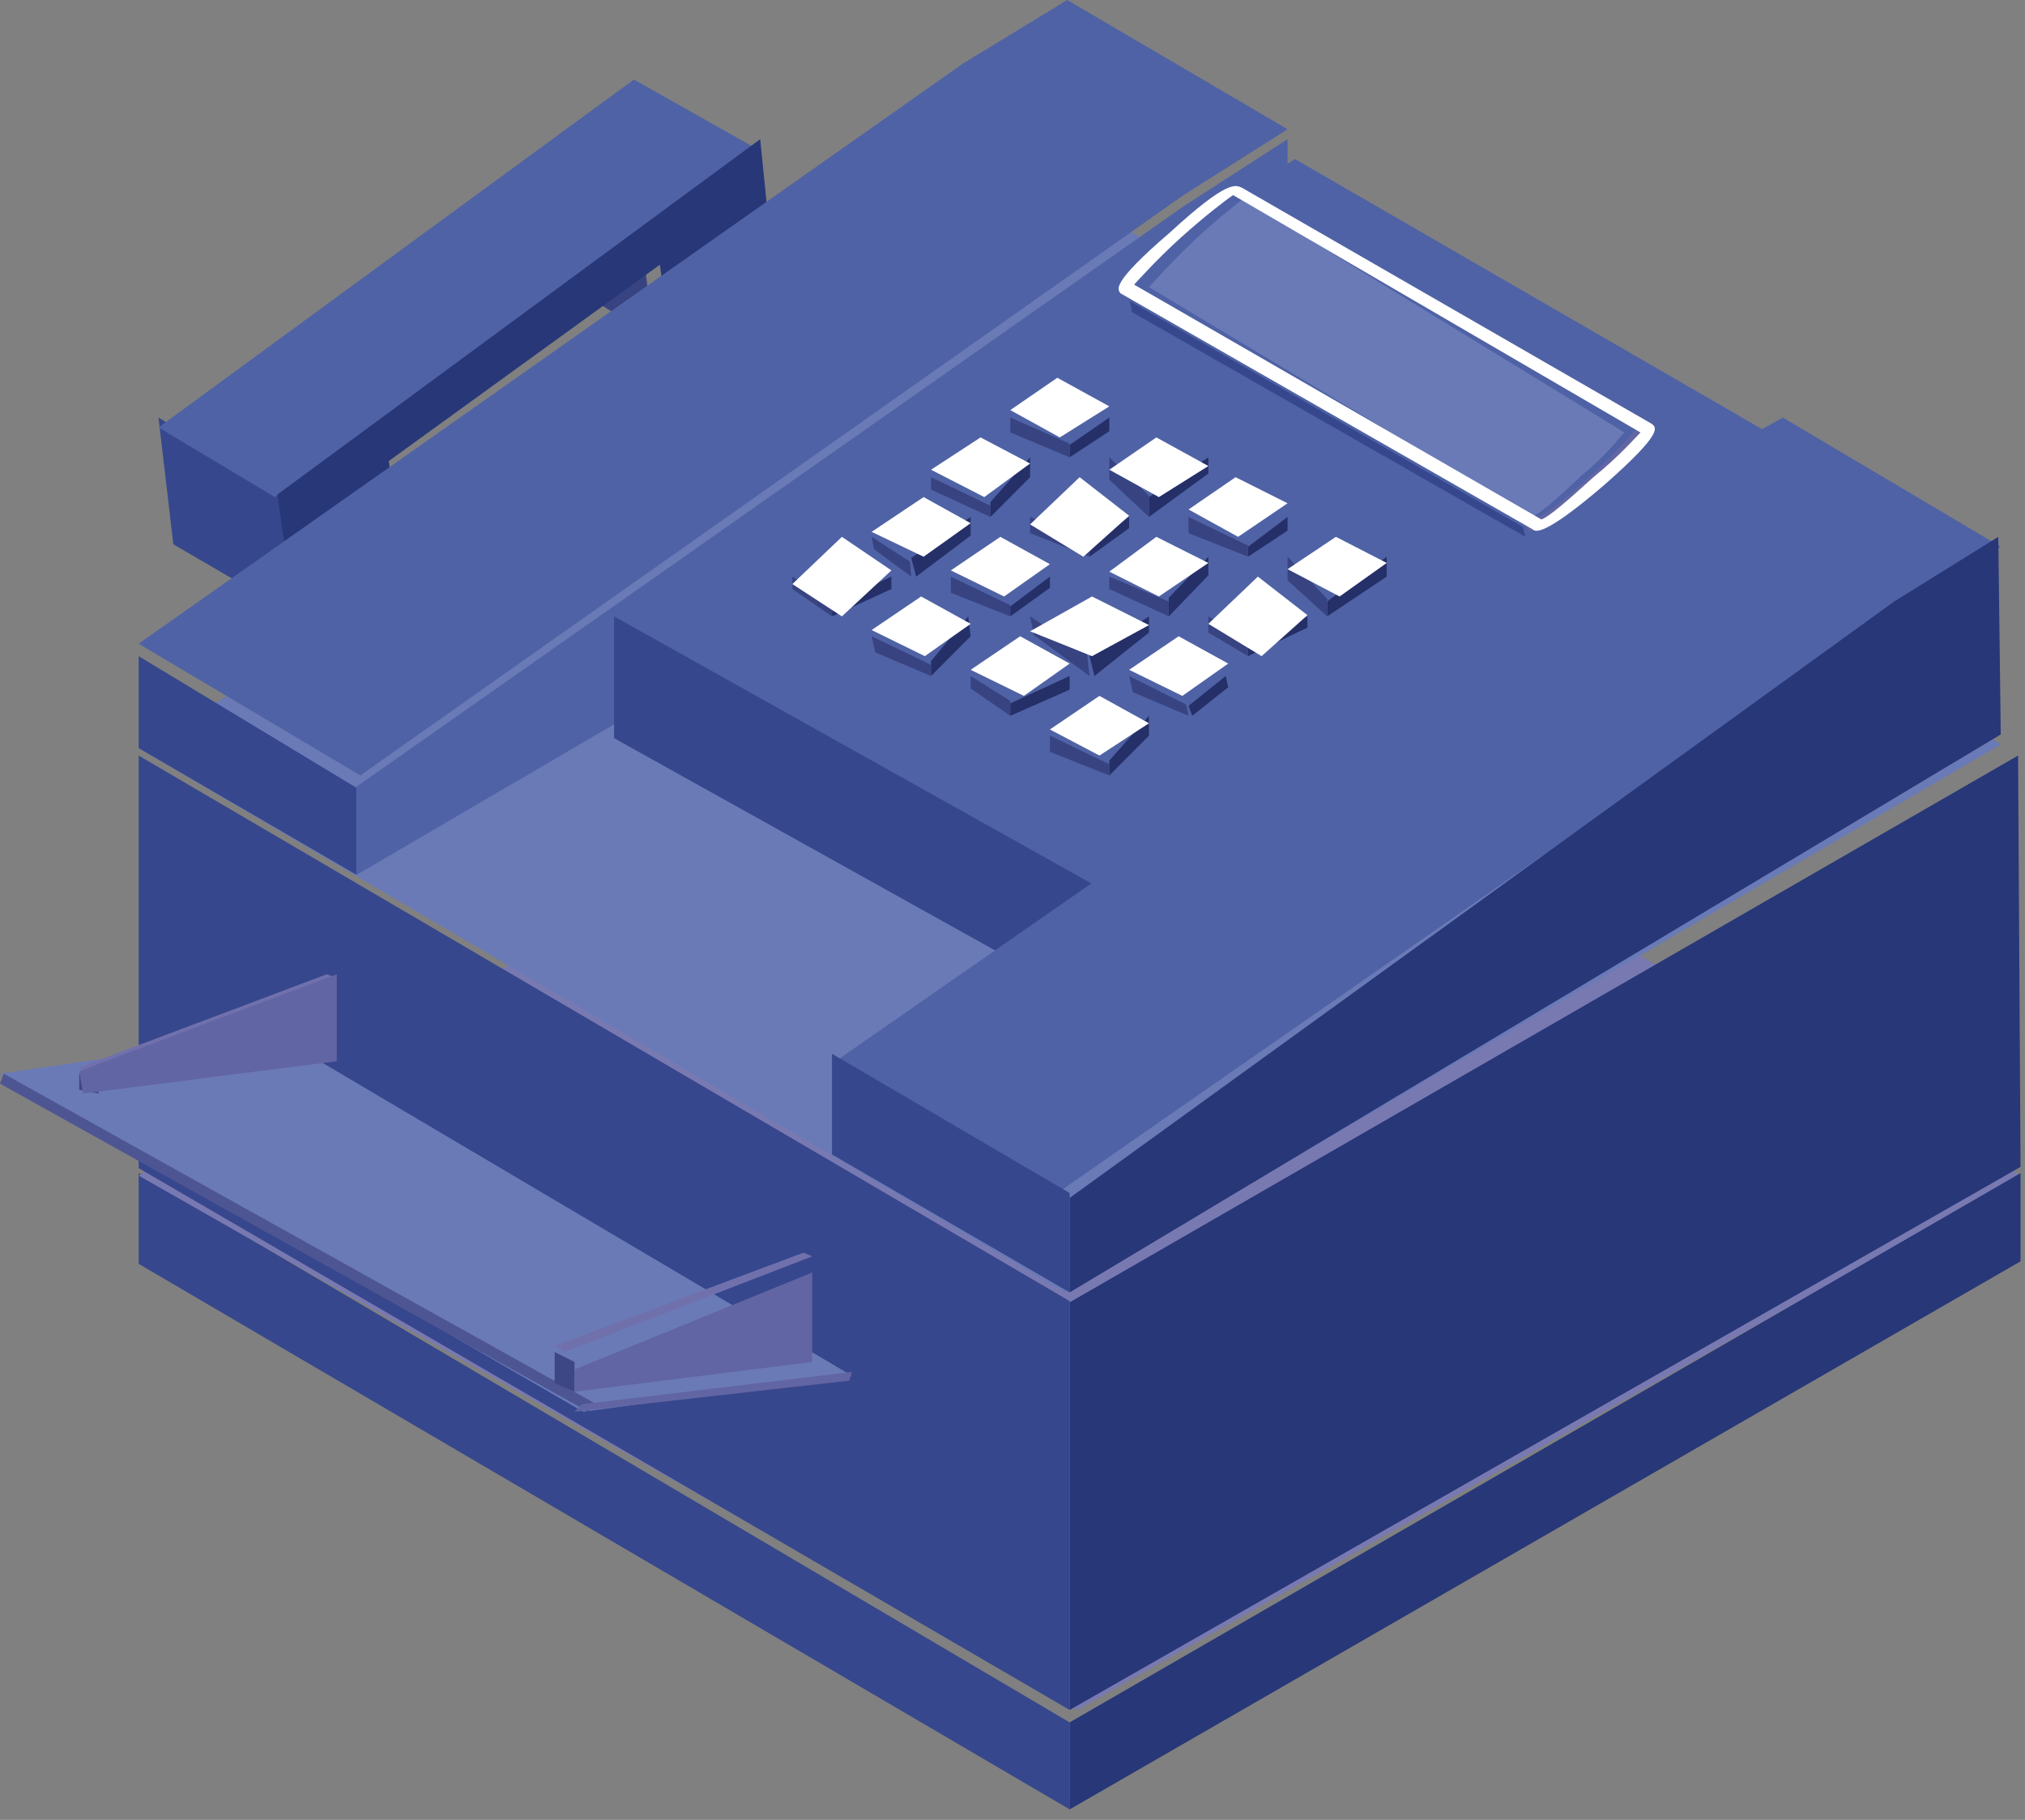 <?xml version="1.0" encoding="iso-8859-1"?>
<!DOCTYPE svg PUBLIC "-//W3C//DTD SVG 1.1//EN" "http://www.w3.org/Graphics/SVG/1.1/DTD/svg11.dtd">
<svg version="1.1" xmlns="http://www.w3.org/2000/svg" xmlns:xlink="http://www.w3.org/1999/xlink" width="79" height="71" viewBox="0 0 79 71">
<rect x="0" y="0" width="79" height="71" fill="#808080" stroke="none"/>
<g>
	<polygon style="fill-rule:evenodd;clip-rule:evenodd;fill:#384382;" points="25.502,13.187 21.349,10.569 20.866,7.757 
		25.165,10.424 25.502,13.187 25.502,13.187 25.502,13.187 25.502,13.187 	"/>
	<polygon style="fill-rule:evenodd;clip-rule:evenodd;fill:#37478D;" points="11.592,24.047 6.762,21.235 6.183,16.29 10.916,19.15 
		11.592,24.047 11.592,24.047 11.592,24.047 11.592,24.047 	"/>
	<polygon style="fill-rule:evenodd;clip-rule:evenodd;fill:#4F62A5;" points="10.723,19.393 6.183,16.678 24.73,3.103 29.367,5.721 
		10.723,19.393 10.723,19.393 10.723,19.393 10.723,19.393 	"/>
	<polygon style="fill-rule:evenodd;clip-rule:evenodd;fill:#273778;" points="29.657,5.43 30.14,10.229 26.131,13.236 
		25.744,10.327 15.167,17.987 15.552,21.042 11.496,24.047 10.819,19.295 29.657,5.43 29.657,5.43 29.657,5.43 29.657,5.43 	"/>
	<polygon style="fill-rule:evenodd;clip-rule:evenodd;fill:#37478D;" points="41.73,70.591 5.409,49.307 5.409,45.768 41.73,67.197 
		41.73,70.591 41.73,70.591 41.73,70.591 41.73,70.591 	"/>
	<polygon style="fill-rule:evenodd;clip-rule:evenodd;fill:#7979B2;" points="42.021,66.712 5.409,45.864 42.407,24.823 
		78.826,45.864 42.021,66.712 42.021,66.712 42.021,66.712 42.021,66.712 	"/>
	<polygon style="fill-rule:evenodd;clip-rule:evenodd;fill:#273778;" points="78.826,45.768 78.826,49.21 41.73,70.591 
		41.73,67.197 78.826,45.768 78.826,45.768 78.826,45.768 78.826,45.768 	"/>
	<polygon style="fill-rule:evenodd;clip-rule:evenodd;fill:#37478D;" points="41.73,66.712 5.409,45.573 5.409,29.477 41.73,50.762 
		41.73,66.712 41.73,66.712 41.73,66.712 41.73,66.712 	"/>
	<polygon style="fill-rule:evenodd;clip-rule:evenodd;fill:#6A7AB7;" points="41.539,50.422 5.409,29.187 41.925,7.757 
		78.054,29.041 41.539,50.422 41.539,50.422 41.539,50.422 41.539,50.422 	"/>
	<polygon style="fill-rule:evenodd;clip-rule:evenodd;fill:#273778;" points="78.73,29.477 78.826,45.524 41.73,66.712 41.73,50.81 
		78.73,29.477 78.73,29.477 78.73,29.477 78.73,29.477 	"/>
	<polygon style="fill-rule:evenodd;clip-rule:evenodd;fill:#4F62A5;" points="41.635,0 37.578,2.473 5.409,25.113 14.056,30.253 
		46.174,7.612 50.231,5.042 41.635,0 41.635,0 	"/>
	<polygon style="fill-rule:evenodd;clip-rule:evenodd;fill:#37478D;" points="13.911,34.132 5.409,29.187 5.409,25.599 
		13.911,30.737 13.911,34.132 13.911,34.132 13.911,34.132 13.911,34.132 	"/>
	<polygon style="fill-rule:evenodd;clip-rule:evenodd;fill:#4F62A5;" points="50.231,5.43 50.231,12.896 13.911,34.132 
		13.911,30.689 46.174,8.048 50.231,5.43 50.231,5.43 50.231,5.43 50.231,5.43 	"/>
	<polygon style="fill-rule:evenodd;clip-rule:evenodd;fill:#4F62A5;" points="50.521,6.206 46.368,8.775 23.957,24.096 
		43.035,34.907 65.447,19.635 69.553,17.211 50.521,6.206 50.521,6.206 	"/>
	<polygon style="fill-rule:evenodd;clip-rule:evenodd;fill:#37478D;" points="43.277,39.562 23.957,28.799 23.957,24.047 
		43.277,34.858 43.277,39.562 43.277,39.562 43.277,39.562 43.277,39.562 	"/>
	<polygon style="fill-rule:evenodd;clip-rule:evenodd;fill:#4F62A5;" points="69.553,16.29 65.157,18.762 32.458,41.501 
		41.249,46.543 73.948,23.805 78.054,21.332 69.553,16.29 69.553,16.29 	"/>
	<polygon style="fill-rule:evenodd;clip-rule:evenodd;fill:#37478D;" points="41.73,50.422 32.458,45.04 32.458,41.112 
		41.73,46.543 41.73,50.422 41.73,50.422 41.73,50.422 41.73,50.422 	"/>
	<polygon style="fill-rule:evenodd;clip-rule:evenodd;fill:#273778;" points="77.958,20.944 78.054,28.653 41.73,50.422 
		41.73,46.736 73.9,23.465 77.958,20.944 77.958,20.944 77.958,20.944 77.958,20.944 	"/>
	<path style="fill-rule:evenodd;clip-rule:evenodd;fill:#37478D;" d="M59.409,20.556C44.05,11.732,44.05,11.732,44.05,11.732v-0.097
		c0.099,0.436,0.099,0.436,0.099,0.436s0,0,0,0.097c15.359,8.775,15.359,8.775,15.359,8.775
		C59.409,20.556,59.409,20.556,59.409,20.556"/>
	<path style="fill-rule:evenodd;clip-rule:evenodd;fill:#6266A2;" d="M63.951,16.29c0.096,0.437,0.096,0.437,0.096,0.437
		c0.096,0.097-0.194,0.582-1.834,2.133c-2.224,2.085-2.514,1.891-2.609,1.794c-0.096-0.388-0.096-0.388-0.096-0.388
		c0.096,0.097,0.386,0.291,2.606-1.746C63.757,16.92,64.047,16.532,63.951,16.29L63.951,16.29L63.951,16.29"/>
	<path style="fill-rule:evenodd;clip-rule:evenodd;fill:#6A7AB7;" d="M63.371,16.872c-0.194,0.194-0.725,0.921-1.691,1.697
		c-0.966,0.921-1.643,1.502-1.933,1.6c-14.923-8.97-14.923-8.97-14.923-8.97c0.191-0.194,0.772-0.872,1.738-1.793
		c0.868-0.825,1.641-1.407,1.931-1.649C63.371,16.872,63.371,16.872,63.371,16.872L63.371,16.872L63.371,16.872"/>
	<path style="fill-rule:evenodd;clip-rule:evenodd;fill:#FFFFFF;" d="M64.433,16.532c0.194,0.146,0.482,0.339-1.834,2.376
		c-2.367,2.036-2.705,1.842-2.804,1.745c-16.083-9.211-16.083-9.211-16.083-9.211c-0.097-0.146-0.435-0.339,1.933-2.375
		c2.271-2.085,2.559-1.843,2.801-1.746C64.433,16.532,64.433,16.532,64.433,16.532L64.433,16.532L64.433,16.532L64.433,16.532z
		 M60.133,20.266c0.291-0.097,1.015-0.728,2.029-1.648c1.015-0.824,1.643-1.552,1.837-1.746c-15.892-9.26-15.892-9.26-15.892-9.26
		c-0.291,0.194-1.11,0.824-2.029,1.648c-1.014,0.921-1.643,1.648-1.834,1.843C60.133,20.266,60.133,20.266,60.133,20.266"/>
	<polygon style="fill-rule:evenodd;clip-rule:evenodd;fill:#6A7AB7;" points="22.75,55.076 0,41.889 10.674,40.338 33.23,53.67 
		22.75,55.076 22.75,55.076 22.75,55.076 22.75,55.076 	"/>
	<polygon style="fill-rule:evenodd;clip-rule:evenodd;fill:#4E5593;" points="22.943,55.076 0,42.276 0.145,41.889 23.184,54.736 
		22.943,55.076 22.943,55.076 22.943,55.076 22.943,55.076 	"/>
	<polygon style="fill-rule:evenodd;clip-rule:evenodd;fill:#6265A3;" points="22.701,54.785 33.23,53.524 33.135,53.864 
		22.412,55.076 22.701,54.785 22.701,54.785 22.701,54.785 22.701,54.785 	"/>
	<polygon style="fill-rule:evenodd;clip-rule:evenodd;fill:#7071AC;" points="22.025,52.748 21.639,52.507 31.348,48.871 
		31.686,49.015 22.025,52.748 22.025,52.748 22.025,52.748 22.025,52.748 	"/>
	<polygon style="fill-rule:evenodd;clip-rule:evenodd;fill:#3D4785;" points="22.412,54.3 21.639,53.96 21.639,52.748 
		22.412,53.137 22.412,54.3 22.412,54.3 22.412,54.3 22.412,54.3 	"/>
	<polygon style="fill-rule:evenodd;clip-rule:evenodd;fill:#6265A3;" points="22.412,53.427 31.686,49.646 31.686,53.137 
		22.412,54.3 22.412,53.427 22.412,53.427 22.412,53.427 22.412,53.427 	"/>
	<polygon style="fill-rule:evenodd;clip-rule:evenodd;fill:#7071AC;" points="3.381,41.889 3.091,41.646 12.751,38.01 
		13.138,38.155 3.381,41.889 3.381,41.889 3.381,41.889 3.381,41.889 	"/>
	<polygon style="fill-rule:evenodd;clip-rule:evenodd;fill:#3D4785;" points="3.864,42.664 3.091,42.519 3.091,41.889 3.622,42.083 
		3.864,42.664 3.864,42.664 3.864,42.664 3.864,42.664 	"/>
	<polygon style="fill-rule:evenodd;clip-rule:evenodd;fill:#6265A3;" points="3.091,41.791 13.138,38.01 13.138,41.404 
		3.236,42.664 3.091,41.791 3.091,41.791 3.091,41.791 3.091,41.791 	"/>
	<polygon style="fill-rule:evenodd;clip-rule:evenodd;fill:#252F68;" points="43.277,16.29 43.277,16.823 41.73,17.841 
		41.73,17.357 43.277,16.29 43.277,16.29 43.277,16.29 43.277,16.29 	"/>
	<polygon style="fill-rule:evenodd;clip-rule:evenodd;fill:#384382;" points="41.73,17.308 41.73,17.841 39.414,16.872 
		39.414,16.29 41.73,17.308 41.73,17.308 41.73,17.308 41.73,17.308 	"/>
	<polygon style="fill-rule:evenodd;clip-rule:evenodd;fill:#FFFFFF;" points="43.277,15.854 41.345,17.065 39.414,15.999 
		41.249,14.738 43.277,15.854 43.277,15.854 43.277,15.854 43.277,15.854 	"/>
	<polygon style="fill-rule:evenodd;clip-rule:evenodd;fill:#252F68;" points="47.141,17.841 47.141,18.472 44.824,20.169 
		44.824,19.393 47.141,17.841 47.141,17.841 47.141,17.841 47.141,17.841 	"/>
	<polygon style="fill-rule:evenodd;clip-rule:evenodd;fill:#384382;" points="44.824,19.344 44.824,20.169 43.277,18.714 
		43.277,17.841 44.824,19.344 44.824,19.344 44.824,19.344 44.824,19.344 	"/>
	<polygon style="fill-rule:evenodd;clip-rule:evenodd;fill:#FFFFFF;" points="47.141,18.181 45.21,19.393 43.277,18.326 
		45.112,17.065 47.141,18.181 47.141,18.181 47.141,18.181 47.141,18.181 	"/>
	<polygon style="fill-rule:evenodd;clip-rule:evenodd;fill:#252F68;" points="50.231,20.169 50.231,20.702 48.688,21.72 
		48.688,21.332 50.231,20.169 50.231,20.169 50.231,20.169 50.231,20.169 	"/>
	<polygon style="fill-rule:evenodd;clip-rule:evenodd;fill:#384382;" points="48.688,21.284 48.688,21.72 46.368,20.799 
		46.368,20.169 48.688,21.284 48.688,21.284 48.688,21.284 48.688,21.284 	"/>
	<polygon style="fill-rule:evenodd;clip-rule:evenodd;fill:#FFFFFF;" points="50.231,19.635 48.302,20.944 46.368,19.877 
		48.203,18.617 50.231,19.635 50.231,19.635 50.231,19.635 50.231,19.635 	"/>
	<polygon style="fill-rule:evenodd;clip-rule:evenodd;fill:#252F68;" points="40.186,17.841 40.186,18.617 38.641,20.169 
		38.641,19.587 40.186,17.841 40.186,17.841 40.186,17.841 40.186,17.841 	"/>
	<polygon style="fill-rule:evenodd;clip-rule:evenodd;fill:#384382;" points="38.641,19.732 38.641,20.169 36.322,19.102 
		36.322,18.617 38.641,19.732 38.641,19.732 38.641,19.732 38.641,19.732 	"/>
	<polygon style="fill-rule:evenodd;clip-rule:evenodd;fill:#FFFFFF;" points="40.186,18.083 38.399,19.393 36.322,18.326 
		38.254,17.065 40.186,18.083 40.186,18.083 40.186,18.083 40.186,18.083 	"/>
	<polygon style="fill-rule:evenodd;clip-rule:evenodd;fill:#252F68;" points="44.05,20.169 44.05,20.605 42.506,21.72 
		42.506,21.235 44.05,20.169 44.05,20.169 44.05,20.169 44.05,20.169 	"/>
	<polygon style="fill-rule:evenodd;clip-rule:evenodd;fill:#384382;" points="42.506,21.138 42.506,21.72 40.186,20.799 
		40.186,20.169 42.506,21.138 42.506,21.138 42.506,21.138 42.506,21.138 	"/>
	<polygon style="fill-rule:evenodd;clip-rule:evenodd;fill:#FFFFFF;" points="44.05,20.12 42.263,21.72 40.186,20.459 
		42.119,18.617 44.05,20.12 44.05,20.12 44.05,20.12 44.05,20.12 	"/>
	<polygon style="fill-rule:evenodd;clip-rule:evenodd;fill:#252F68;" points="47.141,21.72 47.141,22.447 45.597,24.047 
		45.597,23.319 47.141,21.72 47.141,21.72 47.141,21.72 47.141,21.72 	"/>
	<polygon style="fill-rule:evenodd;clip-rule:evenodd;fill:#384382;" points="45.597,23.465 45.597,24.047 43.277,22.98 
		43.277,22.496 45.597,23.465 45.597,23.465 45.597,23.465 45.597,23.465 	"/>
	<polygon style="fill-rule:evenodd;clip-rule:evenodd;fill:#FFFFFF;" points="47.141,21.963 45.21,23.271 43.277,22.302 
		45.112,20.944 47.141,21.963 47.141,21.963 47.141,21.963 47.141,21.963 	"/>
	<polygon style="fill-rule:evenodd;clip-rule:evenodd;fill:#252F68;" points="37.867,20.169 37.867,20.896 35.742,22.496 
		35.549,21.768 37.867,20.169 37.867,20.169 37.867,20.169 37.867,20.169 	"/>
	<polygon style="fill-rule:evenodd;clip-rule:evenodd;fill:#384382;" points="35.501,21.914 35.549,22.496 34.101,21.429 
		34.004,20.944 35.501,21.914 35.501,21.914 35.501,21.914 35.501,21.914 	"/>
	<polygon style="fill-rule:evenodd;clip-rule:evenodd;fill:#FFFFFF;" points="37.867,20.411 36.032,21.72 34.004,20.75 
		36.032,19.393 37.867,20.411 37.867,20.411 37.867,20.411 37.867,20.411 	"/>
	<polygon style="fill-rule:evenodd;clip-rule:evenodd;fill:#252F68;" points="40.959,22.496 40.959,22.932 39.414,24.047 
		39.414,23.659 40.959,22.496 40.959,22.496 40.959,22.496 40.959,22.496 	"/>
	<polygon style="fill-rule:evenodd;clip-rule:evenodd;fill:#384382;" points="39.414,23.611 39.414,24.047 37.095,23.126 
		37.095,22.496 39.414,23.611 39.414,23.611 39.414,23.611 39.414,23.611 	"/>
	<polygon style="fill-rule:evenodd;clip-rule:evenodd;fill:#FFFFFF;" points="40.959,22.011 39.172,23.271 37.095,22.253 
		39.027,20.944 40.959,22.011 40.959,22.011 40.959,22.011 40.959,22.011 	"/>
	<polygon style="fill-rule:evenodd;clip-rule:evenodd;fill:#252F68;" points="44.824,24.047 44.824,24.677 42.697,26.374 
		42.506,25.599 44.824,24.047 44.824,24.047 44.824,24.047 44.824,24.047 	"/>
	<polygon style="fill-rule:evenodd;clip-rule:evenodd;fill:#384382;" points="42.407,25.501 42.506,26.374 40.331,24.775 
		40.186,24.047 42.407,25.501 42.407,25.501 42.407,25.501 42.407,25.501 	"/>
	<polygon style="fill-rule:evenodd;clip-rule:evenodd;fill:#FFFFFF;" points="44.824,24.387 42.602,25.599 40.186,24.629 
		42.602,23.271 44.824,24.387 44.824,24.387 44.824,24.387 44.824,24.387 	"/>
	<polygon style="fill-rule:evenodd;clip-rule:evenodd;fill:#252F68;" points="34.776,22.496 34.776,22.98 32.458,24.047 
		32.458,23.562 34.776,22.496 34.776,22.496 34.776,22.496 34.776,22.496 	"/>
	<polygon style="fill-rule:evenodd;clip-rule:evenodd;fill:#384382;" points="32.458,23.465 32.458,24.047 30.912,22.98 
		30.912,22.496 32.458,23.465 32.458,23.465 32.458,23.465 32.458,23.465 	"/>
	<polygon style="fill-rule:evenodd;clip-rule:evenodd;fill:#FFFFFF;" points="34.776,22.253 32.844,24.047 30.912,22.787 
		32.844,20.944 34.776,22.253 34.776,22.253 34.776,22.253 34.776,22.253 	"/>
	<polygon style="fill-rule:evenodd;clip-rule:evenodd;fill:#252F68;" points="37.771,24.047 37.867,24.823 36.322,26.374 
		36.322,25.792 37.771,24.047 37.771,24.047 37.771,24.047 37.771,24.047 	"/>
	<polygon style="fill-rule:evenodd;clip-rule:evenodd;fill:#384382;" points="36.322,25.938 36.322,26.374 34.148,25.453 
		34.004,24.823 36.322,25.938 36.322,25.938 36.322,25.938 36.322,25.938 	"/>
	<polygon style="fill-rule:evenodd;clip-rule:evenodd;fill:#FFFFFF;" points="37.867,24.338 36.08,25.599 34.004,24.58 
		35.936,23.271 37.867,24.338 37.867,24.338 37.867,24.338 37.867,24.338 	"/>
	<polygon style="fill-rule:evenodd;clip-rule:evenodd;fill:#252F68;" points="41.73,26.374 41.73,26.907 39.414,27.926 
		39.414,27.441 41.73,26.374 41.73,26.374 41.73,26.374 41.73,26.374 	"/>
	<polygon style="fill-rule:evenodd;clip-rule:evenodd;fill:#384382;" points="39.414,27.345 39.414,27.926 37.867,26.859 
		37.867,26.374 39.414,27.345 39.414,27.345 39.414,27.345 39.414,27.345 	"/>
	<polygon style="fill-rule:evenodd;clip-rule:evenodd;fill:#FFFFFF;" points="41.73,25.889 39.945,27.149 37.867,26.132 
		39.8,24.823 41.73,25.889 41.73,25.889 41.73,25.889 41.73,25.889 	"/>
	<polygon style="fill-rule:evenodd;clip-rule:evenodd;fill:#252F68;" points="54.098,21.72 54.098,22.496 51.778,24.047 
		51.778,23.465 54.098,21.72 54.098,21.72 54.098,21.72 54.098,21.72 	"/>
	<polygon style="fill-rule:evenodd;clip-rule:evenodd;fill:#384382;" points="51.778,23.368 51.778,24.047 50.231,22.642 
		50.231,21.72 51.778,23.368 51.778,23.368 51.778,23.368 51.778,23.368 	"/>
	<polygon style="fill-rule:evenodd;clip-rule:evenodd;fill:#FFFFFF;" points="54.098,21.963 52.261,23.271 50.231,22.205 
		52.117,20.944 54.098,21.963 54.098,21.963 54.098,21.963 54.098,21.963 	"/>
	<polygon style="fill-rule:evenodd;clip-rule:evenodd;fill:#252F68;" points="51.007,24.047 51.007,24.483 48.688,25.599 
		48.688,25.113 51.007,24.047 51.007,24.047 51.007,24.047 51.007,24.047 	"/>
	<polygon style="fill-rule:evenodd;clip-rule:evenodd;fill:#384382;" points="48.688,25.017 48.688,25.599 47.141,24.677 
		47.141,24.047 48.688,25.017 48.688,25.017 48.688,25.017 48.688,25.017 	"/>
	<polygon style="fill-rule:evenodd;clip-rule:evenodd;fill:#FFFFFF;" points="51.007,23.999 49.218,25.599 47.141,24.338 
		49.073,22.496 51.007,23.999 51.007,23.999 51.007,23.999 51.007,23.999 	"/>
	<polygon style="fill-rule:evenodd;clip-rule:evenodd;fill:#252F68;" points="47.816,26.374 47.915,26.811 46.513,27.926 
		46.368,27.538 47.816,26.374 47.816,26.374 47.816,26.374 47.816,26.374 	"/>
	<polygon style="fill-rule:evenodd;clip-rule:evenodd;fill:#384382;" points="46.272,27.489 46.368,27.926 44.196,27.005 
		44.05,26.374 46.272,27.489 46.272,27.489 46.272,27.489 46.272,27.489 	"/>
	<polygon style="fill-rule:evenodd;clip-rule:evenodd;fill:#FFFFFF;" points="47.915,25.889 46.126,27.149 44.05,26.132 
		45.982,24.823 47.915,25.889 47.915,25.889 47.915,25.889 47.915,25.889 	"/>
	<polygon style="fill-rule:evenodd;clip-rule:evenodd;fill:#252F68;" points="44.824,27.926 44.824,28.701 43.277,30.253 
		43.277,29.671 44.824,27.926 44.824,27.926 44.824,27.926 44.824,27.926 	"/>
	<polygon style="fill-rule:evenodd;clip-rule:evenodd;fill:#384382;" points="43.277,29.816 43.277,30.253 40.959,29.332 
		40.959,28.701 43.277,29.816 43.277,29.816 43.277,29.816 43.277,29.816 	"/>
	<polygon style="fill-rule:evenodd;clip-rule:evenodd;fill:#FFFFFF;" points="44.824,28.217 42.892,29.477 40.959,28.459 
		42.892,27.149 44.824,28.217 44.824,28.217 44.824,28.217 44.824,28.217 	"/>
</g>
</svg>